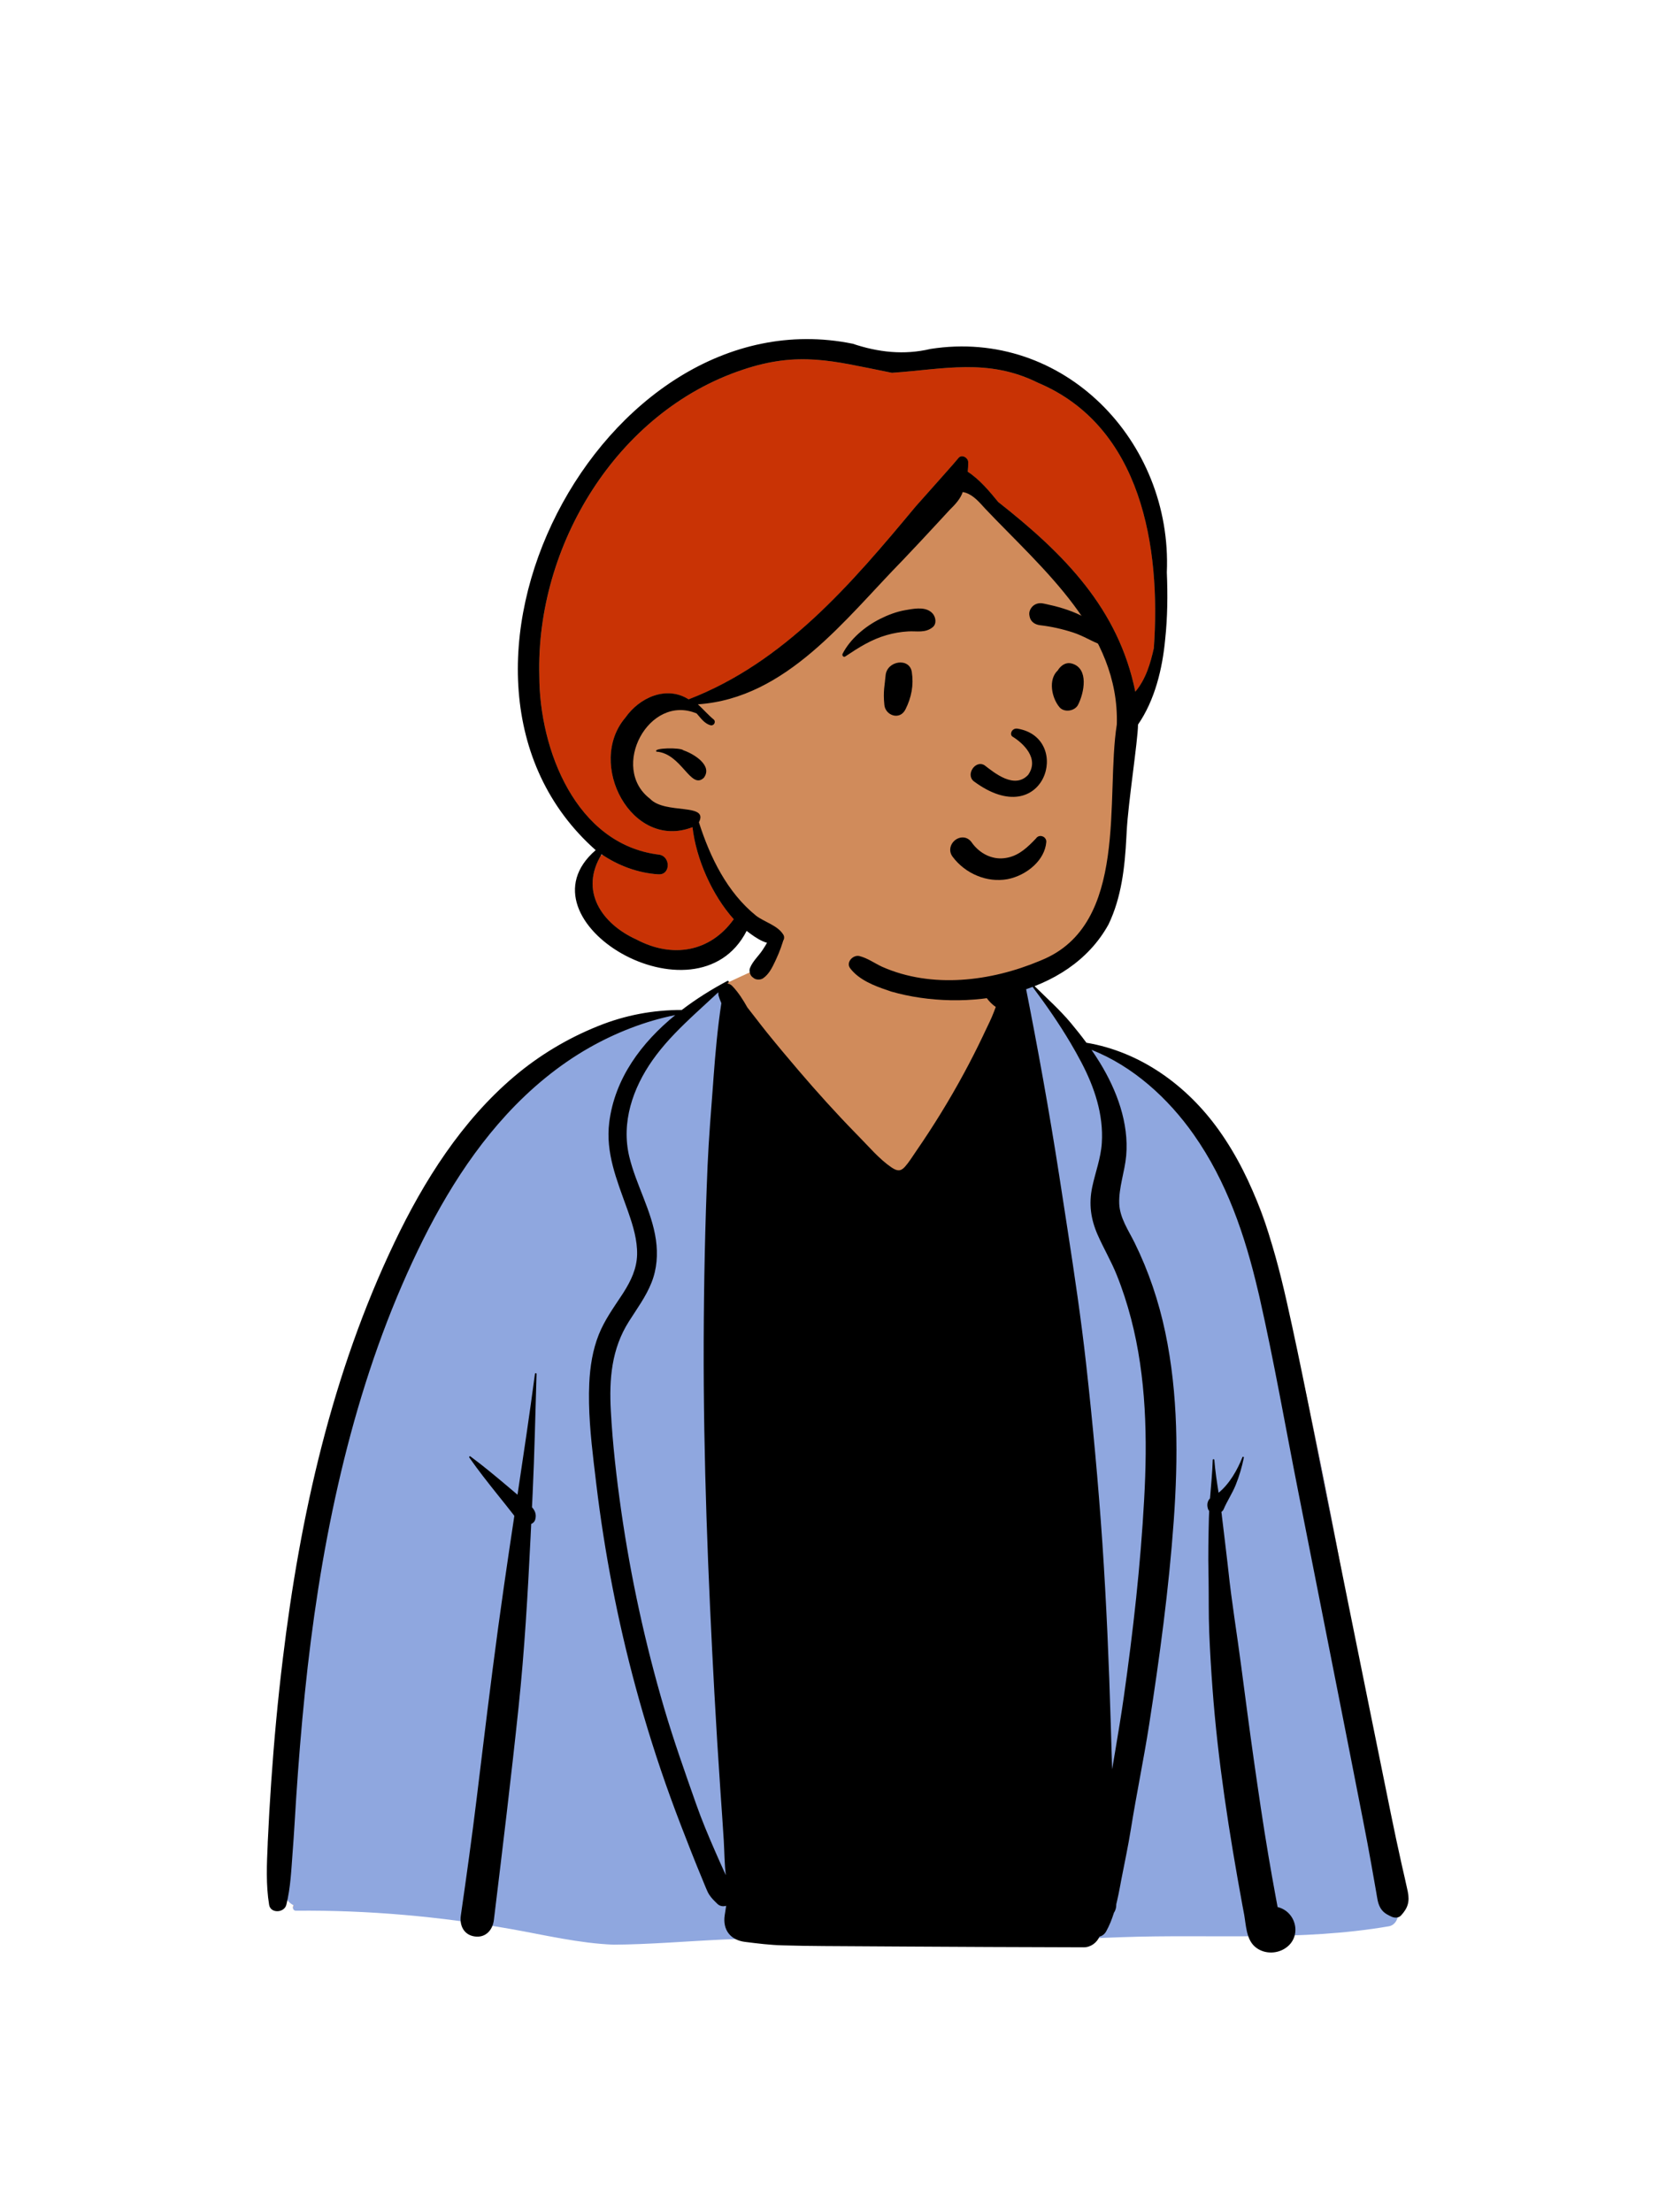 <svg width="36" height="48" viewBox="0 0 36 48" fill="none" xmlns="http://www.w3.org/2000/svg">
<path fill-rule="evenodd" clip-rule="evenodd" d="M27.622 27.141C27.188 25.082 25.647 23.485 23.575 22.689C23.177 22.463 22.79 21.496 22.255 21.319C22.169 21.291 22.305 21.517 22.255 21.53C22.078 21.578 21.88 21.583 21.684 21.409C21.335 21.099 21.225 20.191 21.013 19.781C19.893 17.618 17.096 18.464 16.721 20.856C16.46 21.026 16.09 21.176 15.806 21.313C15.513 21.455 15.255 21.797 14.954 21.919C14.684 22.029 14.241 21.951 13.969 22.047C12.721 22.485 11.664 23.037 10.836 24.157C10.661 24.393 10.464 24.683 10.305 24.922C9.486 25.865 8.917 26.923 8.393 28.057C6.927 31.387 6.528 35.074 6.17 38.662C6.178 39.29 5.762 41.031 6.378 41.331C6.341 41.37 6.354 41.446 6.423 41.446C7.984 41.43 9.542 41.57 11.079 41.842C11.821 41.973 12.559 42.153 13.315 42.182C14.883 42.171 16.446 41.908 18.012 42.157C19.895 42.157 22.184 42.102 24.278 42.022C26.236 41.946 28.205 42.116 30.138 41.783C30.291 41.759 30.366 41.572 30.334 41.439C30.107 40.612 29.996 39.761 29.868 38.914C29.894 38.371 29.848 37.805 29.648 37.299C29.123 33.886 28.451 30.494 27.622 27.141Z" fill="#D08B5B"/>
<path fill-rule="evenodd" clip-rule="evenodd" d="M22.255 21.543C22.305 21.529 22.169 21.303 22.255 21.332C22.79 21.509 23.177 22.476 23.575 22.701C25.647 23.497 27.188 25.095 27.622 27.154C28.451 30.507 29.123 33.898 29.648 37.312C29.848 37.817 29.894 38.384 29.868 38.927L29.888 39.06C30.008 39.863 30.119 40.668 30.334 41.451C30.366 41.585 30.291 41.772 30.138 41.796C28.227 42.125 26.281 41.963 24.345 42.032L23.942 42.047C21.941 42.12 19.795 42.17 18.012 42.17C16.446 41.921 14.883 42.184 13.315 42.195C12.559 42.165 11.821 41.985 11.079 41.854C9.542 41.582 7.984 41.443 6.423 41.458C6.354 41.459 6.341 41.382 6.378 41.344C5.762 41.043 6.178 39.302 6.17 38.675L6.202 38.352C6.553 34.866 6.971 31.3 8.393 28.07L8.436 27.978C8.948 26.878 9.508 25.852 10.305 24.934L10.354 24.861C10.503 24.638 10.678 24.382 10.836 24.169C11.664 23.05 12.721 22.497 13.969 22.059C14.241 21.964 14.684 22.041 14.954 21.932C15.236 21.818 15.48 21.511 15.75 21.356L15.75 22.511L19.656 26.36L21.871 22.962L22.096 21.57C22.151 21.567 22.204 21.557 22.255 21.543Z" fill="#8FA7DF"/>
<path fill-rule="evenodd" clip-rule="evenodd" d="M26.991 31.628C26.95 31.828 26.892 32.029 26.815 32.219C26.741 32.403 26.629 32.567 26.552 32.748C26.541 32.773 26.525 32.791 26.504 32.805L26.511 32.855L26.516 32.904C26.555 33.237 26.598 33.569 26.635 33.901L26.654 34.068C26.727 34.763 26.843 35.454 26.933 36.147C27.022 36.825 27.111 37.504 27.207 38.181C27.307 38.88 27.408 39.578 27.526 40.273C27.576 40.567 27.628 40.861 27.682 41.154L27.724 41.379C28.154 41.482 28.272 42.083 27.834 42.305C27.634 42.405 27.379 42.381 27.215 42.223C27.044 42.059 27.037 41.763 26.998 41.541L26.959 41.334C26.674 39.781 26.427 38.21 26.311 36.635C26.281 36.228 26.256 35.821 26.24 35.414C26.225 35.031 26.232 34.648 26.226 34.264L26.224 34.16C26.215 33.751 26.223 33.343 26.233 32.935C26.234 32.885 26.237 32.835 26.239 32.785C26.225 32.768 26.214 32.748 26.21 32.729L26.204 32.703C26.19 32.637 26.206 32.56 26.257 32.512C26.279 32.234 26.308 31.956 26.316 31.678C26.316 31.655 26.349 31.656 26.351 31.678C26.369 31.915 26.406 32.152 26.443 32.389C26.681 32.198 26.856 31.883 26.96 31.619C26.967 31.6 26.995 31.607 26.991 31.628ZM21.37 20.562C21.41 20.742 21.488 20.904 21.592 21.055C21.642 21.127 21.699 21.194 21.767 21.25C21.825 21.298 21.891 21.329 21.953 21.371C22.043 21.357 22.137 21.391 22.201 21.457L22.191 21.36C22.188 21.329 22.239 21.322 22.245 21.353C22.519 22.734 22.769 24.117 22.985 25.508L23.08 26.123L23.169 26.7C23.317 27.661 23.46 28.622 23.568 29.59C23.712 30.882 23.832 32.178 23.921 33.475C24.009 34.782 24.064 36.09 24.103 37.399C24.112 37.729 24.123 38.059 24.133 38.389L24.2 37.994C24.266 37.599 24.332 37.204 24.388 36.808C24.589 35.389 24.75 33.961 24.828 32.53C24.901 31.22 24.876 29.885 24.543 28.609C24.459 28.288 24.357 27.972 24.233 27.664C24.113 27.365 23.949 27.088 23.819 26.793C23.669 26.45 23.624 26.126 23.701 25.756C23.769 25.434 23.888 25.132 23.909 24.8C23.949 24.186 23.749 23.59 23.466 23.052C23.392 22.91 23.313 22.77 23.231 22.631C22.983 22.212 22.703 21.808 22.413 21.421C22.397 21.4 22.43 21.377 22.447 21.394C22.712 21.656 23.001 21.913 23.239 22.199C23.355 22.338 23.468 22.48 23.575 22.625C24.75 22.822 25.759 23.554 26.448 24.52C27.231 25.616 27.627 26.936 27.92 28.236C28.246 29.68 28.521 31.138 28.814 32.589C29.116 34.091 29.418 35.593 29.723 37.095C29.874 37.84 30.026 38.586 30.177 39.332C30.253 39.709 30.334 40.086 30.418 40.463C30.461 40.656 30.508 40.848 30.548 41.041C30.593 41.26 30.551 41.399 30.403 41.56C30.349 41.619 30.263 41.618 30.195 41.587L30.174 41.577L30.153 41.567C30.07 41.526 30.004 41.483 29.952 41.392C29.895 41.291 29.886 41.18 29.866 41.068C29.83 40.862 29.794 40.656 29.757 40.45C29.703 40.142 29.644 39.835 29.584 39.528L29.283 37.993C29.203 37.584 29.122 37.174 29.041 36.765C28.752 35.303 28.463 33.84 28.174 32.377C27.896 30.973 27.651 29.559 27.335 28.163L27.317 28.084L27.298 28.006C27.016 26.802 26.621 25.638 25.904 24.618C25.353 23.834 24.587 23.133 23.685 22.779C23.748 22.87 23.809 22.963 23.868 23.059C24.233 23.656 24.5 24.365 24.438 25.077C24.407 25.424 24.275 25.766 24.287 26.116C24.299 26.427 24.491 26.701 24.624 26.971C24.926 27.585 25.145 28.237 25.286 28.907C25.568 30.25 25.567 31.633 25.47 32.996C25.364 34.479 25.163 35.961 24.935 37.429C24.817 38.182 24.661 38.929 24.541 39.681C24.482 40.052 24.402 40.422 24.331 40.79L24.298 40.967C24.279 41.064 24.26 41.162 24.237 41.258L24.223 41.316V41.326C24.223 41.398 24.203 41.456 24.172 41.503C24.129 41.641 24.076 41.775 24.005 41.904C23.969 41.969 23.916 42.006 23.859 42.02C23.801 42.151 23.671 42.253 23.515 42.252L21.465 42.245C20.274 42.24 19.084 42.232 17.893 42.225C17.593 42.224 17.293 42.218 16.992 42.21C16.711 42.203 16.441 42.169 16.163 42.134C15.849 42.094 15.679 41.872 15.726 41.557C15.736 41.488 15.747 41.419 15.758 41.351C15.695 41.371 15.621 41.361 15.57 41.312L15.523 41.266C15.457 41.201 15.399 41.138 15.357 41.051C15.315 40.962 15.28 40.868 15.242 40.778C15.16 40.582 15.081 40.386 15.003 40.189C14.848 39.795 14.694 39.4 14.55 39.002C14.264 38.214 14.012 37.414 13.793 36.605C13.402 35.161 13.119 33.69 12.94 32.206L12.898 31.852L12.885 31.747C12.818 31.172 12.761 30.587 12.787 30.013C12.804 29.654 12.86 29.292 12.994 28.956C13.118 28.646 13.309 28.381 13.491 28.105L13.512 28.073L13.533 28.04C13.692 27.789 13.818 27.526 13.825 27.221C13.831 26.911 13.741 26.609 13.64 26.319L13.615 26.247L13.598 26.2C13.383 25.601 13.139 25.01 13.22 24.357C13.339 23.397 13.921 22.622 14.653 22.025C14.002 22.154 13.357 22.409 12.788 22.732C12.116 23.114 11.511 23.618 10.989 24.187C10.003 25.262 9.3 26.553 8.723 27.885C8.12 29.279 7.673 30.739 7.336 32.219C6.997 33.707 6.77 35.219 6.615 36.737C6.538 37.493 6.477 38.25 6.427 39.008C6.401 39.396 6.382 39.785 6.351 40.173C6.321 40.56 6.308 40.953 6.213 41.33C6.169 41.506 5.872 41.524 5.84 41.33C5.769 40.898 5.789 40.451 5.809 40.014L5.81 39.974C5.83 39.538 5.855 39.102 5.885 38.667C5.946 37.777 6.028 36.888 6.136 36.002C6.511 32.891 7.203 29.797 8.56 26.958C9.199 25.62 10.02 24.321 11.161 23.355C11.704 22.896 12.317 22.529 12.977 22.264C13.567 22.026 14.167 21.914 14.794 21.914C15.109 21.673 15.446 21.463 15.784 21.284C15.804 21.273 15.825 21.299 15.809 21.316C15.8 21.324 15.791 21.333 15.783 21.341C15.821 21.344 15.86 21.361 15.895 21.399C16.019 21.529 16.124 21.691 16.218 21.86C16.36 22.038 16.496 22.222 16.638 22.398C16.865 22.679 17.098 22.957 17.334 23.233C17.73 23.696 18.139 24.15 18.565 24.586L18.636 24.659C18.857 24.883 19.081 25.15 19.342 25.328L19.356 25.337C19.466 25.409 19.544 25.422 19.639 25.314C19.724 25.217 19.795 25.104 19.868 24.996L19.885 24.971C20.259 24.428 20.605 23.866 20.918 23.287C21.061 23.023 21.197 22.756 21.326 22.485L21.364 22.404C21.434 22.255 21.51 22.109 21.568 21.955C21.581 21.919 21.595 21.883 21.608 21.848C21.41 21.718 21.258 21.438 21.202 21.219C21.145 20.991 21.174 20.758 21.276 20.55C21.296 20.511 21.361 20.52 21.37 20.562ZM11.643 29.812C11.616 30.677 11.599 31.544 11.558 32.409L11.544 32.704C11.608 32.775 11.645 32.856 11.615 32.969C11.604 33.011 11.57 33.05 11.527 33.065L11.514 33.339C11.453 34.574 11.383 35.807 11.253 37.039C11.091 38.581 10.904 40.12 10.717 41.659C10.691 41.877 10.539 42.049 10.304 42.017C10.065 41.985 9.968 41.778 10 41.561C10.123 40.712 10.241 39.863 10.345 39.011L10.463 38.041C10.611 36.828 10.762 35.615 10.937 34.406C11.009 33.901 11.085 33.396 11.161 32.891L11.135 32.856C11.026 32.715 10.914 32.577 10.803 32.438C10.589 32.17 10.378 31.904 10.183 31.624C10.173 31.61 10.193 31.589 10.207 31.6C10.481 31.802 10.741 32.019 11.002 32.239L11.23 32.432C11.361 31.56 11.492 30.687 11.608 29.812C11.611 29.79 11.643 29.789 11.643 29.812ZM15.587 21.53C15.422 21.685 15.253 21.837 15.087 21.992L15.026 22.049L14.966 22.106C14.673 22.383 14.393 22.672 14.16 23.003C13.732 23.611 13.477 24.353 13.655 25.096C13.803 25.711 14.142 26.269 14.233 26.899C14.278 27.215 14.256 27.533 14.137 27.831C14.016 28.136 13.822 28.396 13.648 28.671C13.269 29.268 13.217 29.923 13.255 30.614C13.294 31.336 13.377 32.059 13.479 32.774C13.687 34.224 13.999 35.658 14.412 37.063C14.619 37.767 14.864 38.456 15.107 39.147C15.228 39.491 15.369 39.827 15.515 40.161C15.591 40.337 15.67 40.512 15.75 40.687C15.72 40.44 15.72 40.187 15.706 39.942C15.685 39.591 15.659 39.24 15.635 38.889C15.586 38.176 15.542 37.464 15.503 36.751C15.364 34.208 15.262 31.663 15.27 29.117C15.274 27.844 15.3 26.57 15.354 25.298C15.38 24.699 15.43 24.1 15.475 23.502L15.484 23.374C15.524 22.837 15.572 22.299 15.653 21.766C15.629 21.712 15.608 21.657 15.592 21.6L15.587 21.578L15.591 21.579C15.587 21.562 15.586 21.546 15.587 21.53ZM17.014 19.342C17.017 19.327 17.038 19.328 17.042 19.342C17.135 19.655 17.102 19.999 17.022 20.314C16.978 20.485 16.917 20.65 16.843 20.81L16.817 20.866C16.753 21.002 16.682 21.142 16.558 21.227C16.506 21.262 16.414 21.264 16.362 21.227L16.336 21.207C16.332 21.203 16.328 21.2 16.323 21.197C16.275 21.156 16.251 21.067 16.273 21.008C16.331 20.856 16.461 20.745 16.55 20.609C16.63 20.489 16.701 20.362 16.759 20.231C16.885 19.945 16.942 19.642 17.014 19.342Z" fill="black"/>
<path fill-rule="evenodd" clip-rule="evenodd" d="M20.648 21.554C20.002 21.552 19.41 21.426 18.848 21.149C18.17 20.927 17.43 20.807 16.88 20.316C16.612 20.373 16.337 20.097 16.115 19.933C15.753 21.27 13.866 21.047 13.069 20.183C12.582 19.77 12.385 18.749 13.232 18.479C11.845 17.535 11.344 15.903 11.439 14.137C11.539 11.175 13.811 8.096 16.73 7.582C17.306 7.48 17.898 7.491 18.471 7.612C18.791 7.681 19.101 7.816 19.444 7.81C20.773 7.6 22.233 7.624 23.331 8.477C25.085 9.654 25.329 12.008 25.124 13.902L25.133 13.92C25.031 14.614 24.861 15.251 24.541 15.67C24.515 16.273 24.307 17.558 24.291 18.067C24.329 20.432 22.988 21.482 20.648 21.554Z" fill="#D08B5B"/>
<path fill-rule="evenodd" clip-rule="evenodd" d="M16.107 8.026C17.304 7.62 18.06 7.83 19.177 8.054L19.246 8.068L19.354 8.089C20.476 8.014 21.441 7.767 22.524 8.306C24.777 9.255 25.194 11.876 25.038 14.065L25.029 14.105C24.956 14.425 24.853 14.755 24.636 15.009C24.271 13.211 23.101 12.025 21.661 10.892L21.609 10.83C21.431 10.614 21.236 10.389 21 10.237C21.008 10.167 21.011 10.097 21.01 10.028C21.008 9.933 20.873 9.852 20.802 9.935L20.788 9.952C20.696 10.065 20.21 10.605 19.964 10.883L19.934 10.918L19.86 11.002L19.734 11.152C18.383 12.772 16.958 14.398 14.943 15.175C14.46 14.869 13.874 15.138 13.572 15.569C12.715 16.572 13.709 18.461 15.027 17.948C15.107 18.641 15.453 19.423 15.922 19.945C15.408 20.665 14.585 20.794 13.815 20.387C13.064 20.051 12.578 19.345 13.039 18.563C13.049 18.558 13.059 18.552 13.069 18.547C13.423 18.783 13.835 18.938 14.261 18.97L14.293 18.972C14.559 18.984 14.555 18.564 14.285 18.543C12.498 18.315 11.705 16.27 11.704 14.666C11.628 11.843 13.383 8.938 16.107 8.026Z" fill="#C93305"/>
<path fill-rule="evenodd" clip-rule="evenodd" d="M12.926 18.446C8.724 14.724 13.035 6.347 18.503 7.458C19.056 7.644 19.618 7.708 20.192 7.571C23.079 7.119 25.442 9.575 25.32 12.418C25.34 12.904 25.336 13.39 25.284 13.874C25.224 14.511 25.06 15.192 24.695 15.721C24.691 16.076 24.482 17.409 24.449 18.036L24.442 18.167C24.409 18.812 24.337 19.469 24.055 20.057C23.186 21.636 20.947 21.974 19.341 21.515L19.275 21.492C18.976 21.393 18.638 21.261 18.449 21.01C18.349 20.878 18.515 20.709 18.652 20.745C18.83 20.791 18.977 20.9 19.142 20.977C20.222 21.455 21.499 21.295 22.565 20.848L22.598 20.834C24.507 20.058 23.984 17.294 24.235 15.718C24.292 13.717 22.627 12.355 21.373 11.031L21.335 10.989C21.207 10.846 21.071 10.706 20.891 10.676C20.842 10.825 20.722 10.952 20.61 11.061L20.357 11.335C20.103 11.609 19.85 11.882 19.592 12.152C18.343 13.425 17.07 15.152 15.144 15.282C15.262 15.39 15.366 15.512 15.49 15.614C15.542 15.666 15.489 15.754 15.419 15.736C15.288 15.703 15.204 15.578 15.118 15.481C14.078 15.043 13.224 16.661 14.105 17.331C14.432 17.678 15.387 17.414 15.166 17.842C15.408 18.6 15.779 19.362 16.407 19.869C16.591 20.009 16.879 20.079 17.001 20.285C17.03 20.334 17.015 20.415 16.96 20.441C16.693 20.566 16.407 20.356 16.202 20.198C15.12 22.318 11.154 19.976 12.926 18.446ZM19.354 8.089L19.246 8.067C18.09 7.838 17.328 7.611 16.106 8.026C13.383 8.938 11.627 11.842 11.703 14.665C11.705 16.269 12.498 18.314 14.285 18.542C14.555 18.564 14.559 18.984 14.293 18.971L14.285 18.971C13.844 18.943 13.418 18.783 13.055 18.537C12.567 19.328 13.056 20.046 13.815 20.387C14.585 20.794 15.408 20.664 15.922 19.945C15.453 19.422 15.107 18.641 15.027 17.948C13.709 18.46 12.714 16.571 13.572 15.569C13.874 15.137 14.46 14.868 14.943 15.174C17.02 14.373 18.471 12.67 19.86 11.001L19.934 10.917C20.177 10.642 20.736 10.02 20.798 9.939C20.868 9.849 21.008 9.93 21.01 10.027C21.011 10.096 21.007 10.166 21 10.236C21.258 10.403 21.468 10.657 21.661 10.892C23.1 12.024 24.271 13.211 24.636 15.008C24.862 14.743 24.964 14.396 25.038 14.064C25.193 11.875 24.776 9.254 22.524 8.305C21.441 7.766 20.475 8.013 19.354 8.089ZM14.246 16.309C14.152 16.225 14.772 16.215 14.83 16.28L14.844 16.285C15.065 16.363 15.472 16.615 15.272 16.877C14.988 17.146 14.79 16.348 14.246 16.309Z" fill="black"/>
<path fill-rule="evenodd" clip-rule="evenodd" d="M21.209 19.003C20.998 18.918 20.81 18.774 20.673 18.591C20.625 18.528 20.613 18.461 20.623 18.399C20.634 18.33 20.675 18.267 20.731 18.225C20.787 18.183 20.857 18.163 20.924 18.173C20.983 18.182 21.041 18.215 21.088 18.281L21.097 18.295C21.179 18.405 21.285 18.496 21.406 18.554C21.523 18.61 21.654 18.637 21.789 18.621C22.046 18.592 22.224 18.453 22.412 18.264C22.436 18.24 22.459 18.215 22.483 18.19C22.497 18.168 22.518 18.153 22.541 18.145C22.566 18.137 22.595 18.137 22.621 18.147C22.647 18.155 22.669 18.172 22.684 18.195C22.699 18.216 22.707 18.242 22.704 18.272C22.687 18.468 22.585 18.643 22.439 18.78C22.278 18.933 22.064 19.038 21.862 19.076C21.64 19.116 21.413 19.087 21.209 19.003ZM21.967 15.98C22.203 16.124 22.563 16.459 22.309 16.815C22.01 17.129 21.579 16.769 21.366 16.606C21.169 16.48 20.948 16.805 21.131 16.952C22.665 18.088 23.288 16.018 22.086 15.811C21.954 15.788 21.905 15.935 21.967 15.98ZM19.217 14.658C19.243 14.334 19.737 14.26 19.786 14.581C19.83 14.868 19.778 15.133 19.649 15.391C19.525 15.639 19.214 15.523 19.191 15.298C19.159 14.996 19.201 14.86 19.217 14.658ZM22.975 14.514C23.044 14.424 23.143 14.363 23.262 14.398C23.634 14.506 23.525 15.035 23.394 15.292C23.323 15.431 23.093 15.467 22.99 15.344C22.821 15.143 22.74 14.743 22.955 14.545C22.96 14.535 22.967 14.525 22.975 14.514ZM19.643 13.239L19.702 13.229C19.884 13.197 20.11 13.167 20.239 13.313C20.307 13.391 20.33 13.535 20.239 13.609C20.077 13.74 19.899 13.689 19.706 13.7C19.547 13.709 19.394 13.736 19.24 13.78C18.904 13.876 18.63 14.052 18.342 14.244C18.304 14.27 18.266 14.221 18.284 14.186C18.45 13.861 18.771 13.594 19.093 13.431C19.265 13.344 19.453 13.272 19.643 13.239ZM22.636 13.094L22.681 13.103C23.17 13.205 23.806 13.409 24.038 13.89C24.047 13.958 24.037 13.973 24.03 13.982L24.027 13.986C24.021 13.994 24.016 14.005 23.987 14.014C23.978 14.012 23.97 14.01 23.962 14.008C23.856 13.98 23.771 13.942 23.69 13.902L23.602 13.859C23.5 13.808 23.396 13.76 23.287 13.724C23.053 13.648 22.813 13.594 22.569 13.566C22.516 13.559 22.465 13.542 22.425 13.511C22.387 13.482 22.358 13.442 22.345 13.388C22.327 13.319 22.332 13.267 22.369 13.204C22.397 13.158 22.437 13.125 22.483 13.106C22.53 13.087 22.583 13.083 22.636 13.094Z" fill="black"/>
</svg>
